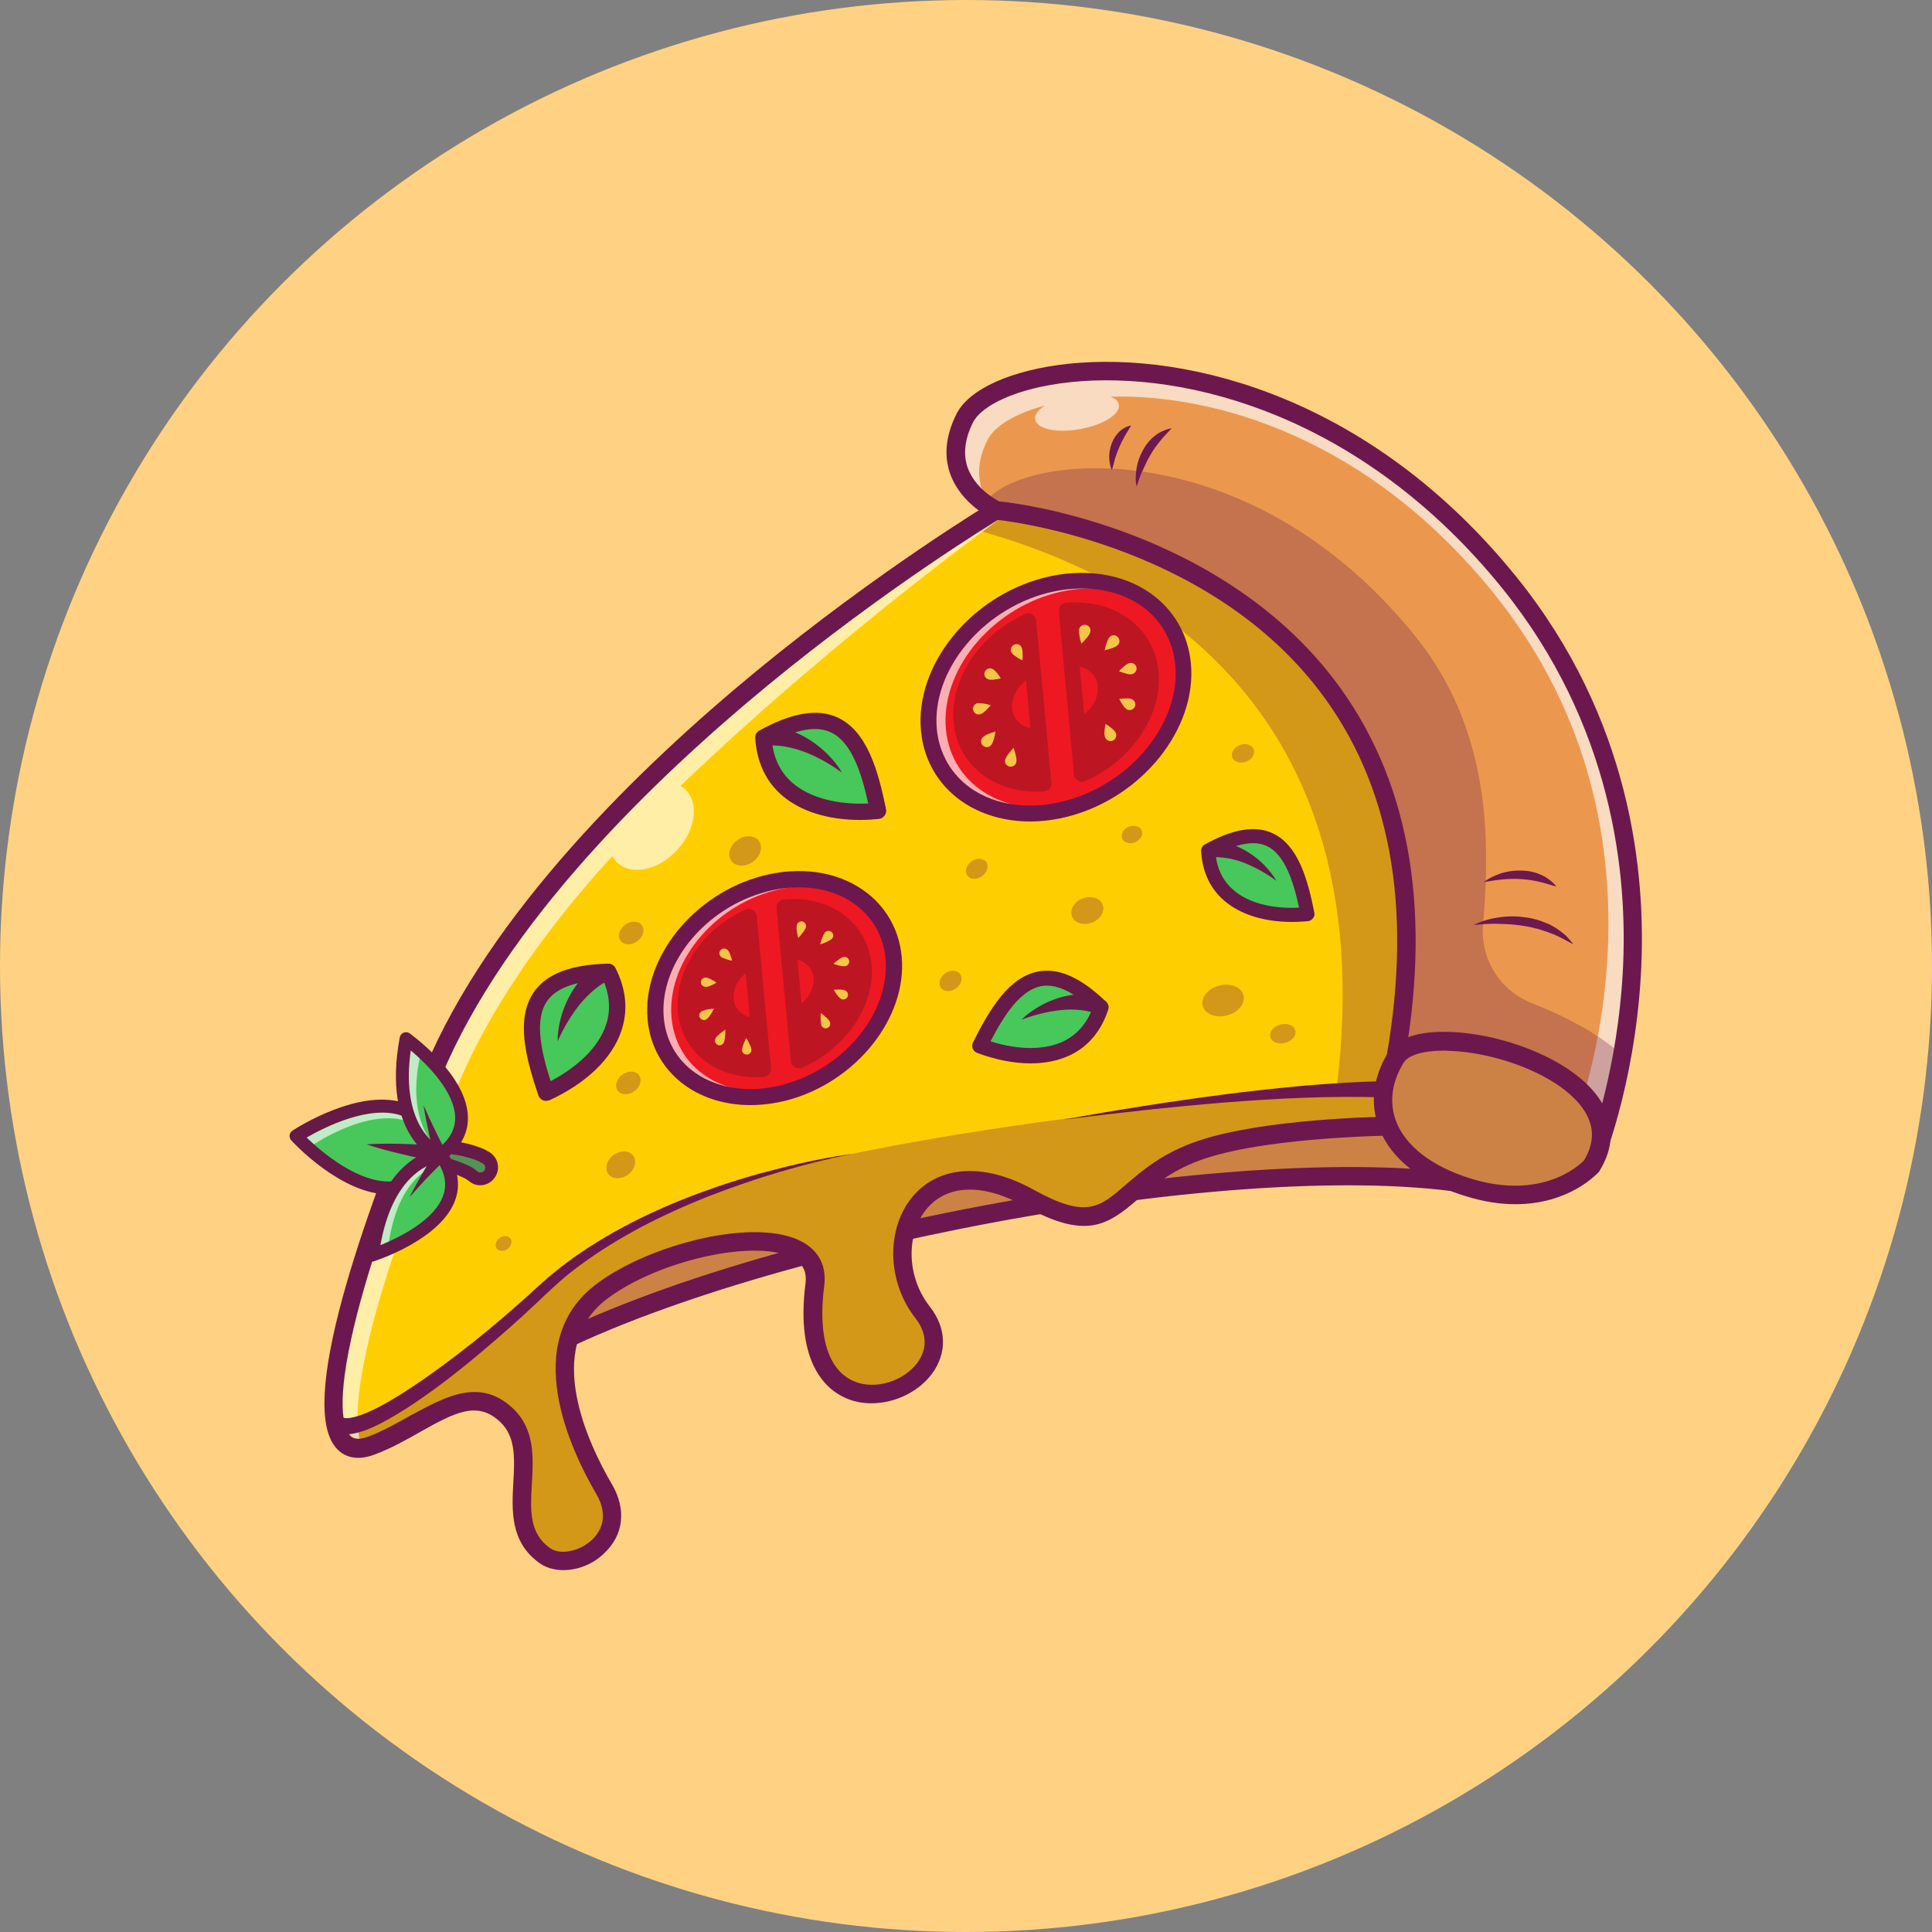 <?xml version="1.0" encoding="utf-8"?>
<!-- Generator: Adobe Illustrator 23.0.5, SVG Export Plug-In . SVG Version: 6.00 Build 0)  -->
<svg version="1.1" baseProfile="basic" id="Layer_1"
	 xmlns="http://www.w3.org/2000/svg" xmlns:xlink="http://www.w3.org/1999/xlink" x="0px" y="0px" viewBox="0 0 1000 1000"
	 xml:space="preserve">
<rect x="0" y="0" width="1000" height="1000" fill="#808080" stroke="none"/>
<g>
	<circle fill="#FFD283" cx="500" cy="500" r="500"/>
	<g>
		<g>
			<g>
				<path fill="#F7AF41" d="M172.7,728.3c0,0-14,44.6,90.5-19.3S628.6,596.2,752,611.8c123.4,15.6,36.3-277.8-55.3-324.9
					S318.6,443.2,172.7,728.3z"/>
			</g>
			<g opacity="0.3">
				<path fill="#6C184E" d="M181,718.5c0,0-22.3,54.5,82.2-9.5S628.6,596.2,752,611.8c123.4,15.6,36.3-277.8-55.3-324.9
					S326.9,433.3,181,718.5z"/>
			</g>
			<g>
				<path fill="#6C184E" d="M190.7,744.8c-5.5,0-9.8-1.3-13.1-3.9c-9.9-8-4.5-23.5-4.3-24.2c0.1-0.2,0.2-0.4,0.2-0.6
					c67.1-131.1,153.6-227,214.4-284.4c77-72.8,158.3-126.4,223-147.2c37.3-12,66.9-12.6,87.9-1.9c33.3,17.1,68,66,92.8,130.8
					c24.4,63.5,32.4,126,20.9,163.1c-8.3,26.7-26,40.6-51.4,40.6c-3.2,0-6.4-0.2-9.8-0.6c-127-16.1-385.8,35.4-485.8,96.6
					C231,734.3,206.3,744.8,190.7,744.8z M182.3,720.2c-0.9,2.8-2.3,10.3,1.4,13.2c3.1,2.5,17.7,7.7,77-28.5
					c49.5-30.3,136.6-59.1,238.9-79.1c99-19.3,193.6-26.3,253-18.8c25.9,3.3,43-7.9,50.8-33.3c10.9-35.1,3-95.2-20.7-156.8
					c-23.7-61.7-57.5-109.9-88.3-125.7c-18.4-9.5-46.2-8.6-80.6,2.5c-63.4,20.4-143.3,73.3-219.4,145.1
					C334.4,495.5,248.8,590.5,182.3,720.2z"/>
			</g>
			<g>
				<g>
					<path fill="#FFCE00" d="M703.2,343.1c-14.5-3.3,1.4-8.8-17.8-28s-40.4-3.4-40.4-3.4c3.4-7,4.2-13.6,0.5-18.7
						c-16.5-23.2-60-8.7-75.9-27.3c-15.9-18.6-53.9-1.5-53.9-1.5S289.1,399.5,224.2,555.4c-64.9,155.9-59.9,203.7-31.7,192.9
						s49-35.1,69.7-16s-5.1,55.1,19.8,72.8c14,9.9,46.4-7.9,30.8-34.4c-15.6-26.6-36.2-75.8-1.3-102.2
						c34.9-26.4,115.1-40.5,110.3-3.4c-11.7,91.9,86.1,52.9,55.7,14.1c-25.8-33-2.1-90.9,55.5-59c48.3,26.8,42.1-9.7,89.8-25.3
						c35.5-11.7,100.9-12,100.9-12c45.9-26.9,4.4-40.2,4.4-40.2s38.4-29.6,28.8-50c-9.6-20.5-5-52.7-4.1-85.3
						S717.7,346.4,703.2,343.1z"/>
				</g>
				<g opacity="0.3">
					<path fill="#6C184E" d="M703.2,343.1c-14.5-3.3,1.4-8.8-17.8-28s-40.4-3.4-40.4-3.4c3.4-7,4.2-13.6,0.5-18.7
						c-16.5-23.2-60-8.7-75.9-27.3c-15.9-18.6-53.9-1.5-53.9-1.5s-5.3,3.1-14.4,9c70.9,18.6,217.3,78.4,190.4,291.1
						c0,0-283.1,20.3-361,68.7c-56,34.8-112.2,100.2-155.9,108.6c3.1,8,9.4,9.8,17.6,6.7c28.2-10.8,49-35.1,69.7-16
						s-5.1,55.1,19.8,72.8c14,9.9,46.4-7.9,30.8-34.4c-15.6-26.6-36.2-75.8-1.3-102.2c34.9-26.4,115.1-40.5,110.3-3.4
						c-11.7,91.9,86.1,52.9,55.7,14.1c-25.8-33-2.1-90.9,55.5-59c48.3,26.8,42.1-9.7,89.8-25.3c35.5-11.7,100.9-12,100.9-12
						c45.9-26.9,4.4-40.2,4.4-40.2s38.4-29.6,28.8-50c-9.6-20.5-5-52.7-4.1-85.3S717.7,346.4,703.2,343.1z"/>
				</g>
				<g opacity="0.65">
					<g>
						<path fill="#FFFFFF" d="M715.6,350.4c1.3,0.3,2.7,0.8,4.2,1.4c-4-2.9-7.8-5.2-11.2-6.8C709,347.6,710.1,349.1,715.6,350.4z"/>
					</g>
					<g>
						<path fill="#FFFFFF" d="M740.8,550c-0.1-0.1-0.2-0.2-0.2-0.2c-0.1,0.1-0.1,0.1-0.1,0.1S740.6,550,740.8,550z"/>
					</g>
					<g>
						<path fill="#FFFFFF" d="M657.5,319c0,0,12.4-9.2,26.8-5c-8.4-7.7-17-9.1-24.1-8.2C660.8,309.9,659.7,314.3,657.5,319z"/>
					</g>
					<g>
						<path fill="#FFFFFF" d="M642.3,289.2c-14.3-13.8-41.3-9.8-59.6-15.5C595.1,287,622.6,282.3,642.3,289.2z"/>
					</g>
					<g>
						<path fill="#FFFFFF" d="M515.8,264.2c0,0-100.9,60.2-187.4,146.6c-1.7,1.3-3.3,2.7-4.8,4.3c-1,1-1.8,2.1-2.6,3.2
							c-40.2,41.3-76.5,88.2-96.8,137c-60.9,146.4-60.3,197.5-36.6,194.2c-8.2-18.8,2.4-75.1,49-186.9
							c17.5-42.1,46.8-82.7,80.3-119.5c0.7,1.3,1.5,2.4,2.6,3.4c7.4,6.9,21.3,4,31-6.5c9.7-10.5,11.5-24.6,4.1-31.5
							c-0.7-0.7-1.5-1.2-2.4-1.7C436,326.5,522.4,265,522.4,265s29.3-4.1,47.1,0.5C553.4,247.3,515.8,264.2,515.8,264.2z"/>
					</g>
				</g>
				<g>
					<path fill="#6C184E" d="M291.6,812.7c-4.6,0-9-1.2-12.4-3.7c-15.2-10.8-14.3-27.3-13.5-41.8c0.7-12.2,1.3-23.7-6.9-31.3
						c-11.5-10.7-22.6-5.3-41.2,5.2c-7.4,4.2-15,8.5-23.5,11.7c-10.2,3.9-16.3,0.7-19.6-2.8c-21.2-21.8,12.9-118.9,45.2-196.5
						c33.9-81.4,112-156.9,171.5-205.9c64.3-52.9,121.5-87.2,122.1-87.6c0.2-0.1,0.3-0.2,0.5-0.3c1.7-0.8,41.5-18.3,59.5,2.8
						c6.2,7.3,18.7,8.6,31.9,10c16,1.7,34.2,3.6,44.2,17.6c2.6,3.6,3.7,7.7,3.3,12.4c10.1-3.2,23.8-3.1,36.1,9.1
						c11.5,11.5,11.9,19.2,12.1,23.8c0,0.6,0.1,1.4,0.1,1.8c0.3,0.2,1.2,0.6,3.2,1.1l0,0c16.7,3.8,54.1,33.9,53.2,69
						c-0.2,7.2-0.6,14.4-0.9,21.4c-1.2,24.1-2.4,46.9,4.6,61.7c8.7,18.5-12.8,40.8-24.1,50.9c5.5,3.1,12,8.3,12.9,16.2
						c1.1,9.8-6.7,19.4-23.9,29.5c-0.7,0.4-1.6,0.7-2.4,0.7c-0.7,0-65,0.5-99.4,11.8c-17.1,5.6-26.7,13.9-35.2,21.2
						c-15.8,13.6-27,21.1-58.4,3.7c-21.5-11.9-39.9-11.5-50.7,1c-11.2,13.2-10.7,35.5,1.3,50.8c8.8,11.2,9.2,24.3,1,35.1
						c-9.9,13-29,18.6-43.6,12.7c-10.4-4.2-27-17.6-21.7-59.5c0.8-6.1-1.2-10.2-6.1-13.1c-18.2-10.6-69.7,0.6-96.6,20.9
						c-33.6,25.4-9.4,75.6,2.5,95.9c7.7,13.1,6.1,26.5-4.2,36C306.7,809.8,298.8,812.7,291.6,812.7z M245.6,720.5
						c6.7,0,13.3,2.3,19.8,8.4c11.5,10.7,10.7,25.7,9.9,38.9c-0.8,13.8-1.5,25.8,9.4,33.5c5.2,3.7,15.1,1.8,21.5-4.1
						c4-3.7,9.6-11.7,2.4-24c-13.2-22.6-39.8-78.4,0-108.5c27.6-20.9,83.6-35.2,107.2-21.6c8.4,4.8,12.1,12.7,10.8,22.6
						c-3.4,26.3,2.2,43.9,15.8,49.4c10.6,4.3,25.1,0,32.3-9.6c3.2-4.2,7.3-12.8-1-23.4c-14.7-18.8-15.2-46.5-1.1-63
						c13.8-16.1,37.2-17.3,62.6-3.2c27.1,15,33.9,9.1,47.4-2.6c8.7-7.5,19.5-16.9,38.5-23.1c33.5-11,91.3-12.2,101-12.3
						c16.5-9.9,18.4-16.4,18.1-19.5c-0.6-5.9-10.5-10.3-13.8-11.4c-1.7-0.5-3-2-3.2-3.8c-0.3-1.8,0.4-3.5,1.8-4.6
						c9.2-7.1,33.9-30.4,27.4-44.2c-8-17.1-6.8-41-5.5-66.3c0.4-6.9,0.7-14,0.9-21.1c0.8-29.2-32.2-56.3-45.8-59.4
						c-8.7-2-10.5-5.7-10.8-11.8c-0.2-3.6-0.4-8.6-9.3-17.5c-16-15.9-33.4-3.5-34.1-3c-1.8,1.3-4.2,1.2-5.9-0.2
						c-1.7-1.4-2.2-3.8-1.2-5.8c4.4-9,1.8-12.6,0.9-13.8c-7.5-10.5-22-12-37.4-13.6c-14.5-1.5-29.5-3.1-38.2-13.3
						c-11-12.9-38.1-4.8-48-0.4c-4.1,2.5-59.1,35.9-120.8,86.7c-58.6,48.3-135.5,122.5-168.7,202.1c-23.8,57-39.5,102.8-46.7,135.9
						c-8.2,37.4-3.1,47.6-0.5,50.2c0.7,0.7,2.9,2.9,9.3,0.5c7.8-3,15.1-7.1,22.2-11.1C223.7,726.7,234.6,720.5,245.6,720.5z"/>
				</g>
			</g>
			<g>
				<path fill="#6C184E" d="M550,579.6c27.4-5,55-9.4,82.7-13c13.8-1.8,27.7-3.3,41.7-4.6c13.9-1.2,27.9-2.1,42-2.4
					c2.3,0,4.2,1.8,4.3,4.1c0,2.3-1.8,4.2-4.1,4.3c-0.1,0-0.1,0-0.2,0h0c-13.8-0.4-27.7-0.3-41.5,0.2s-27.8,1.4-41.6,2.5
					C605.4,573,577.7,576.1,550,579.6z"/>
			</g>
		</g>
		<g opacity="0.3">
			<g>
				<path fill="#6C184E" d="M638.6,286.8c0,0,0.1-0.1,0.4-0.3c-0.1,0-0.1-0.1-0.2-0.1C638.7,286.5,638.7,286.6,638.6,286.8z"/>
			</g>
			<g>
				<path fill="#6C184E" d="M746.2,382.3c-0.8,32.6-5.5,64.8,4.1,85.3c0.5,1.1,0.9,2.2,1.1,3.4c-1.8-18.5,0.6-41,1.2-63.7
					c0.2-9-2.3-17.7-6.5-25.6C746.2,381.9,746.2,382.1,746.2,382.3z"/>
			</g>
			<g>
				<path fill="#6C184E" d="M751.9,474.5c0.3,19.6-30.3,43.2-30.3,43.2s16,5.1,17.1,15.5c10.6-10.4,24.4-27.4,18.1-40.6
					C754.3,487.3,752.8,481.2,751.9,474.5z"/>
			</g>
		</g>
		<g>
			<g>
				
					<ellipse transform="matrix(0.84 -0.543 0.543 0.84 -108.326 354.621)" fill="#EE1822" cx="546.6" cy="360.8" rx="69.9" ry="55.8"/>
			</g>
			<g opacity="0.65">
				<path fill="#FFFFFF" d="M556.8,415.9c-34.3,8.9-64.3-8.3-67.2-38.4c-2.8-30.1,22.7-61.7,56.9-70.6c25.2-6.5,48.1,1.1,59.6,17.5
					c-11.5-19.3-36.9-28.6-65-21.3c-36.3,9.4-63.4,42.9-60.4,74.9c3,31.9,34.9,50.2,71.2,40.8c9.6-2.5,18.5-6.7,26.4-12
					C571.8,410.7,564.5,413.8,556.8,415.9z"/>
			</g>
			<g>
				<path fill="#BD1622" d="M552,316.1l7.9,84.5c22.2-9.7,37.6-31.6,35.6-52.5C593.6,327.2,575,314.2,552,316.1z"/>
			</g>
			<g>
				<path fill="#BD1622" d="M532.2,321.5c-21.6,9.9-36.5,31.4-34.6,52c1.9,20.6,20.1,33.6,42.5,32.1L532.2,321.5z"/>
			</g>
			<g>
				<path fill="#BD1622" d="M532.2,321.5c-21.6,9.9-36.5,31.4-34.6,52c1.9,20.6,20.1,33.6,42.5,32.1L532.2,321.5z"/>
			</g>
			<g>
				<path fill="#EE1822" d="M535.2,349.7c-7.1,3.2-12,10.3-11.3,17c0.6,6.8,6.6,11,13.9,10.5L535.2,349.7z"/>
			</g>
			<g>
				<path fill="#EE1822" d="M554.3,344.7c7.3-0.5,13.3,3.8,13.9,10.5c0.6,6.8-4.2,13.8-11.3,17L554.3,344.7z"/>
			</g>
			<g>
				<path fill="#6C184E" d="M533.2,425.2c-13.2,0-25.6-3.6-35.5-10.5c-12.1-8.5-19.6-21.4-21-36.4c-3.2-33.8,25.3-69.3,63.4-79.2
					c20.4-5.3,40.6-2.4,55.3,7.9c12.1,8.5,19.6,21.4,21,36.4c3.2,33.8-25.3,69.3-63.4,79.2C546.3,424.3,539.6,425.2,533.2,425.2z
					 M560,304.6c-5.8,0-11.8,0.8-17.8,2.3c-34.4,8.9-60.1,40.6-57.3,70.5c1.2,12.5,7.4,23.4,17.5,30.5c12.8,9,30.5,11.4,48.6,6.7
					c34.4-8.9,60.2-40.6,57.3-70.5c-1.2-12.5-7.4-23.4-17.5-30.5C582.3,307.7,571.6,304.6,560,304.6z"/>
			</g>
			<g>
				<g>
					<path fill="#F6C547" d="M524.6,387.1c0.5,1.2,0.8,2.4,1.1,3.6c0.3,1.2,0.5,2.3,0.4,3.4c-0.1,1.6-1.5,2.8-3.2,2.7
						s-2.8-1.5-2.7-3.1c0-0.3,0.1-0.5,0.2-0.8c0.4-1,1-2,1.8-3C522.9,389,523.7,388.1,524.6,387.1z"/>
				</g>
				<g>
					<path fill="#F6C547" d="M515.3,378.6c-0.2,1.3-0.5,2.5-0.8,3.6c-0.3,1.2-0.7,2.3-1.3,3.2c-0.9,1.4-2.7,1.7-4.1,0.8
						s-1.7-2.7-0.8-4.1c0.1-0.2,0.3-0.4,0.5-0.6c0.8-0.7,1.9-1.3,3-1.7C512.9,379.4,514,379,515.3,378.6z"/>
				</g>
				<g>
					<path fill="#F6C547" d="M512.8,365c-0.8,1-1.5,1.8-2.4,2.6c-0.8,0.8-1.6,1.5-2.6,1.9c-1.5,0.7-3.2,0.1-3.9-1.4
						c-0.7-1.5-0.1-3.2,1.4-3.9c0.3-0.1,0.6-0.2,0.8-0.2c1-0.1,2.1,0,3.2,0.2C510.5,364.4,511.6,364.6,512.8,365z"/>
				</g>
				<g>
					<path fill="#F6C547" d="M518,351.1c-1.1,0.3-2.2,0.5-3.2,0.6c-1.1,0.2-2.1,0.2-3,0c-1.6-0.4-2.6-1.9-2.2-3.5
						c0.4-1.6,1.9-2.6,3.5-2.2c0.3,0.1,0.6,0.2,0.9,0.4c0.8,0.5,1.5,1.2,2.2,2.1C516.8,349.2,517.4,350.1,518,351.1z"/>
				</g>
				<g>
					<path fill="#F6C547" d="M529.2,341.8c-1.1-0.5-2.1-1.1-3-1.7c-0.9-0.6-1.8-1.2-2.4-2c-1-1.3-0.7-3.1,0.6-4.1s3.2-0.7,4.1,0.6
						c0.2,0.2,0.3,0.5,0.4,0.8c0.3,0.9,0.4,2,0.4,3.1C529.4,339.4,529.3,340.5,529.2,341.8z"/>
				</g>
			</g>
			<g>
				<g>
					<path fill="#F6C547" d="M572.2,374.7c1.1,0.6,2,1.3,2.9,2c0.9,0.7,1.7,1.4,2.2,2.3c0.9,1.4,0.5,3.2-0.9,4.1s-3.2,0.5-4.1-0.9
						c-0.2-0.2-0.3-0.5-0.4-0.8c-0.3-1-0.3-2.1-0.2-3.2C571.8,377,572,375.9,572.2,374.7z"/>
				</g>
				<g>
					<path fill="#F6C547" d="M579.3,361.8c1.2-0.2,2.2-0.3,3.3-0.3c1.1,0,2.1,0,3,0.3c1.5,0.5,2.4,2.2,1.9,3.7s-2.2,2.4-3.7,1.9
						c-0.3-0.1-0.6-0.2-0.8-0.4c-0.8-0.6-1.4-1.4-2-2.3C580.4,363.8,579.8,362.8,579.3,361.8z"/>
				</g>
				<g>
					<path fill="#F6C547" d="M579.2,347.4c0.8-0.9,1.6-1.7,2.5-2.4c0.8-0.7,1.7-1.4,2.6-1.7c1.5-0.6,3.2,0.2,3.8,1.7
						c0.6,1.5-0.2,3.2-1.7,3.8c-0.3,0.1-0.6,0.2-0.9,0.2c-1,0.1-2-0.1-3.1-0.5C581.4,348.2,580.3,347.9,579.2,347.4z"/>
				</g>
				<g>
					<path fill="#F6C547" d="M571.8,336.6c0.2-1.3,0.6-2.4,0.9-3.5c0.4-1.1,0.8-2.2,1.4-3.1c1-1.3,2.8-1.6,4.1-0.6
						c1.3,1,1.6,2.8,0.7,4.1c-0.2,0.2-0.4,0.4-0.6,0.6c-0.8,0.7-1.9,1.1-3,1.5C574.2,335.9,573,336.3,571.8,336.6z"/>
				</g>
				<g>
					<path fill="#F6C547" d="M559.7,333.1c-0.4-1.2-0.7-2.4-0.9-3.6c-0.2-1.2-0.4-2.4-0.3-3.5c0.2-1.6,1.7-2.8,3.3-2.6
						s2.8,1.6,2.6,3.3c0,0.3-0.1,0.5-0.2,0.8c-0.4,1-1.1,2-1.9,2.9C561.5,331.3,560.7,332.3,559.7,333.1z"/>
				</g>
			</g>
			<g>
				<path fill="#BD1622" d="M560,404.7c-0.7,0-1.4-0.2-2.1-0.6c-1.1-0.7-1.9-1.8-2-3.1l-7.9-84.5c-0.1-1.1,0.2-2.2,0.9-3
					s1.7-1.4,2.8-1.5c25.6-2.2,45.8,12.8,48,35.7c2.1,22.2-13.9,46.1-38,56.6C561.1,404.6,560.5,404.7,560,404.7z M556.5,320l7,74.3
					c18.1-10,29.7-28.6,28-45.8C589.9,331.5,575.5,320,556.5,320C556.5,320,556.5,320,556.5,320z"/>
			</g>
			<g>
				<path fill="#BD1622" d="M536.6,409.8c-23.2,0-41.1-14.6-43-35.9c-2.1-22.1,13.1-45.2,37-56.1c1.2-0.5,2.6-0.5,3.7,0.2
					c1.1,0.7,1.9,1.8,2,3.1l7.9,84.1c0.1,1.1-0.2,2.2-1,3c-0.7,0.8-1.7,1.4-2.8,1.4C539.1,409.8,537.8,409.8,536.6,409.8z
					 M528.7,327.9c-17.5,10.2-28.6,28.4-27,45.3c1.6,16.9,15.3,28.1,34,28.5L528.7,327.9z"/>
			</g>
		</g>
		<g>
			<g>
				
					<ellipse transform="matrix(0.84 -0.543 0.543 0.84 -213.459 299.662)" fill="#EE1822" cx="400.9" cy="511.4" rx="65.4" ry="52.2"/>
			</g>
			<g opacity="0.65">
				<path fill="#FFFFFF" d="M410.4,562.9c-32.1,8.3-60.2-7.8-62.8-36c-2.6-28.2,21.2-57.7,53.3-66c23.6-6.1,45,1,55.8,16.4
					c-10.7-18.1-34.5-26.7-60.8-19.9c-34,8.8-59.3,40.2-56.5,70c2.8,29.9,32.6,46.9,66.6,38.1c9-2.3,17.3-6.2,24.7-11.3
					C424.5,558.1,417.7,561,410.4,562.9z"/>
			</g>
			<g>
				<path fill="#BD1622" d="M406,469.6l7.4,79c20.8-9.1,35.1-29.5,33.3-49.1C444.9,480,427.5,467.8,406,469.6z"/>
			</g>
			<g>
				<path fill="#BD1622" d="M387.4,474.6c-20.2,9.3-34.2,29.4-32.4,48.7c1.8,19.3,18.8,31.4,39.8,30L387.4,474.6z"/>
			</g>
			<g>
				<path fill="#BD1622" d="M387.4,474.6c-20.2,9.3-34.2,29.4-32.4,48.7c1.8,19.3,18.8,31.4,39.8,30L387.4,474.6z"/>
			</g>
			<g>
				<path fill="#EE1822" d="M390.3,501c-6.6,3-11.2,9.6-10.6,16c0.6,6.3,6.1,10.3,13,9.8L390.3,501z"/>
			</g>
			<g>
				<path fill="#EE1822" d="M408.1,496.4c6.9-0.5,12.4,3.5,13,9.8c0.6,6.3-4,12.9-10.6,15.9L408.1,496.4z"/>
			</g>
			<g>
				<path fill="#6C184E" d="M388.4,572c-12.5,0-24.1-3.4-33.4-9.9c-11.4-8-18.5-20.2-19.8-34.3c-3-31.8,23.8-65.2,59.6-74.5
					c19.2-5,38.2-2.3,52.1,7.5c11.4,8,18.5,20.2,19.8,34.3l0,0c3,31.8-23.8,65.2-59.6,74.5C400.7,571.2,394.4,572,388.4,572z
					 M413.5,459.3c-5.4,0-11,0.7-16.6,2.2c-32,8.3-56,37.7-53.3,65.6c1.1,11.6,6.9,21.7,16.3,28.2c11.9,8.3,28.3,10.6,45.1,6.2
					c32-8.3,56-37.7,53.3-65.6l0,0c-1.1-11.6-6.9-21.6-16.3-28.2C434.1,462.1,424.2,459.3,413.5,459.3z"/>
			</g>
			<g>
				<g>
					<path fill="#F6C547" d="M386.2,537.3c0.6,0.9,1.2,1.9,1.6,2.8c0.5,1,0.9,1.9,1.1,2.9c0.2,1.3-0.6,2.6-2,2.8s-2.6-0.6-2.8-2
						c0-0.2,0-0.4,0-0.6c0.1-1,0.4-2,0.8-3C385.3,539.3,385.7,538.3,386.2,537.3z"/>
				</g>
				<g>
					<path fill="#F6C547" d="M375.4,532.9c0.1,1.2,0,2.3-0.1,3.4c-0.1,1.1-0.2,2.2-0.6,3.2c-0.5,1.2-1.9,1.9-3.1,1.4
						s-1.9-1.8-1.4-3.1c0.1-0.2,0.2-0.3,0.2-0.5c0.6-0.9,1.4-1.6,2.2-2.3C373.5,534.3,374.4,533.6,375.4,532.9z"/>
				</g>
				<g>
					<path fill="#F6C547" d="M369.6,522.1c-0.5,1-1.1,2-1.7,2.9s-1.2,1.8-2,2.4c-1,0.9-2.5,0.7-3.4-0.3c-0.9-1-0.7-2.5,0.3-3.4
						c0.1-0.1,0.3-0.2,0.5-0.3c0.9-0.4,1.9-0.7,3-0.9C367.3,522.3,368.4,522.1,369.6,522.1z"/>
				</g>
				<g>
					<path fill="#F6C547" d="M370.9,508.6c-0.9,0.6-1.8,1-2.7,1.4c-0.9,0.4-1.8,0.8-2.7,0.8c-1.3,0.1-2.5-0.8-2.7-2.1
						s0.8-2.5,2.1-2.7c0.2,0,0.4,0,0.6,0c0.9,0.1,1.8,0.5,2.6,1C369.2,507.5,370,508,370.9,508.6z"/>
				</g>
				<g>
					<path fill="#F6C547" d="M378.9,497.2c-1-0.1-2-0.4-2.9-0.7c-0.9-0.3-1.8-0.6-2.6-1.1c-1.1-0.8-1.4-2.3-0.6-3.4s2.3-1.4,3.4-0.6
						c0.2,0.1,0.4,0.3,0.5,0.4c0.6,0.7,1,1.5,1.3,2.4C378.3,495.2,378.7,496.2,378.9,497.2z"/>
				</g>
			</g>
			<g>
				<g>
					<path fill="#F6C547" d="M424.9,524.4c0.9,0.6,1.7,1.3,2.5,2c0.8,0.7,1.5,1.4,2,2.2c0.7,1.1,0.3,2.6-0.8,3.3
						c-1.1,0.7-2.6,0.3-3.3-0.8c-0.1-0.2-0.2-0.4-0.2-0.6c-0.3-0.9-0.3-1.9-0.3-2.9C424.7,526.6,424.7,525.5,424.9,524.4z"/>
				</g>
				<g>
					<path fill="#F6C547" d="M431.6,512.3c1-0.1,2-0.1,3-0.1c1,0,1.9,0.1,2.7,0.4c1.3,0.5,1.9,1.8,1.5,3.1c-0.5,1.3-1.8,1.9-3.1,1.5
						c-0.2-0.1-0.4-0.2-0.6-0.3c-0.7-0.5-1.3-1.2-1.9-2C432.6,514.1,432.1,513.3,431.6,512.3z"/>
				</g>
				<g>
					<path fill="#F6C547" d="M431.4,498.9c0.8-0.8,1.5-1.4,2.4-2c0.8-0.6,1.6-1.2,2.5-1.5c1.3-0.5,2.6,0.2,3.1,1.5
						c0.5,1.3-0.2,2.6-1.5,3.1c-0.2,0.1-0.4,0.1-0.6,0.1c-0.9,0.1-1.9-0.1-2.9-0.3C433.4,499.5,432.4,499.3,431.4,498.9z"/>
				</g>
				<g>
					<path fill="#F6C547" d="M424.5,488.8c0.3-1.1,0.6-2.2,1-3.2c0.4-1,0.8-2,1.4-2.8c0.8-1.1,2.3-1.3,3.4-0.5
						c1.1,0.8,1.3,2.3,0.5,3.4c-0.1,0.2-0.3,0.3-0.4,0.4c-0.8,0.6-1.7,1.1-2.7,1.5C426.6,488.1,425.6,488.5,424.5,488.8z"/>
				</g>
				<g>
					<path fill="#F6C547" d="M413.2,485.5c-0.3-1.1-0.5-2.2-0.7-3.3c-0.2-1.1-0.3-2.2-0.1-3.2c0.2-1.3,1.4-2.2,2.7-2.1
						s2.2,1.4,2.1,2.7c0,0.2-0.1,0.4-0.1,0.5c-0.4,1-1,1.9-1.7,2.7C414.7,483.8,414,484.7,413.2,485.5z"/>
				</g>
			</g>
			<g>
				<path fill="#BD1622" d="M413.4,552.9c-0.7,0-1.5-0.2-2.1-0.6c-1.2-0.7-1.9-1.9-2-3.2l-7.4-79c-0.1-1.1,0.2-2.2,1-3.1
					s1.8-1.4,2.9-1.5c24.2-2.1,43.2,12.1,45.3,33.7c2,21-13.1,43.4-35.8,53.4C414.6,552.8,414,552.9,413.4,552.9z M410.6,473.7
					l6.4,68.5c16.5-9.4,27-26.4,25.5-42.2C441.1,484.4,427.9,473.8,410.6,473.7z"/>
			</g>
			<g>
				<path fill="#BD1622" d="M391.5,557.6c-21.9,0-38.8-13.8-40.6-33.9c-2-20.9,12.4-42.6,34.8-52.9c1.2-0.6,2.7-0.5,3.9,0.2
					s2,1.9,2.1,3.2l7.4,78.7c0.1,1.1-0.2,2.2-1,3.1s-1.8,1.4-2.9,1.5C393.9,557.6,392.7,557.6,391.5,557.6z M383.8,481.3
					c-15.9,9.5-26,26.2-24.6,41.7c1.5,15.4,13.9,25.8,31,26.3L383.8,481.3z"/>
			</g>
		</g>
		<g>
			<g>
				<g>
					<path fill="#48C75A" d="M314.8,502.9c-44.4,1.8-45.3,24.3-31.2,59.1C310.3,550.8,328,531.3,314.8,502.9z"/>
				</g>
				<g>
					<path fill="#661A47" d="M282.6,569.8c-0.6,0-1.1-0.1-1.6-0.3c-1.1-0.5-1.9-1.4-2.3-2.5c-6.8-19.8-11.8-40-2.3-53.6
						c6.6-9.4,19.1-14.2,38.4-14.6c1.6-0.1,3.1,0.9,3.8,2.3c5.6,11.1,6.6,22.2,2.9,32.8c-4.9,14.2-18.1,26.8-37.1,35.6
						C283.8,569.6,283.2,569.8,282.6,569.8z M312.2,507.2c-14.8,0.7-24.3,4.3-29,10.9c-6.7,9.6-3.2,25.9,1.8,41.5
						c14.5-7.6,24.7-17.8,28.5-28.6C316.2,523.4,315.7,515.4,312.2,507.2z"/>
				</g>
				<g>
					<path fill="#651B47" d="M316.1,506.9c-2.9,1.3-5.7,3-8.3,5.2c-2.6,2.2-5.2,4.7-7.5,7.5c-4.6,5.7-8.5,12.2-11.7,19.4
						c0-4,0.6-7.9,1.6-11.8c1-3.9,2.5-7.7,4.4-11.3c1.9-3.6,4.3-7.2,7.4-10.2c3.1-3,7-5.6,11.4-6.7c2.2-0.6,4.5,0.8,5.1,3
						c0.5,2-0.5,4-2.3,4.9L316.1,506.9z"/>
				</g>
			</g>
			<g>
				<g>
					<path fill="#48C75A" d="M395.2,381.8c39.3-20.7,51.4-1.7,56.6,35.4C423.1,421,398,412.9,395.2,381.8z"/>
				</g>
				<g>
					<path fill="#661A47" d="M445.3,424.4c-16.7,0-30.8-4.4-40.4-12.6c-8.5-7.3-13.2-17.3-14-29.8c-0.1-1.6,0.7-3.1,2.2-3.9
						c16.9-9.3,30.1-11.5,40.5-6.7c15,7,20.9,26.9,25,47.5c0.2,1.2,0,2.4-0.8,3.3c-0.7,1-1.8,1.6-3,1.7
						C451.6,424.2,448.4,424.4,445.3,424.4z M399.6,384.2c1,8.9,4.7,16,10.8,21.2c8.7,7.4,22.7,11.2,39,10.5
						c-3.5-16-8.7-31.9-19.3-36.8C422.8,375.6,412.8,377.3,399.6,384.2z"/>
				</g>
				<g>
					<path fill="#651B47" d="M394.3,377.7c4.4-1.2,9.1-1,13.2,0.1c4.2,1,8,2.9,11.5,5.1c3.5,2.2,6.6,4.8,9.5,7.6
						c2.8,2.9,5.4,6,7.3,9.4c-6.4-4.6-13-8.4-19.9-10.9c-3.4-1.3-6.9-2.1-10.2-2.7c-3.4-0.5-6.6-0.6-9.8-0.3l-0.1,0
						c-2.3,0.2-4.4-1.5-4.6-3.8C391.1,380,392.4,378.2,394.3,377.7z"/>
				</g>
			</g>
			<g>
				<g>
					<path fill="#48C75A" d="M569.9,521.4c-30.4-28.2-45.9-14-59.7,18.2C535.2,550,559.8,548.8,569.9,521.4z"/>
				</g>
				<g>
					<path fill="#661A47" d="M533.4,550.4c-8.5,0-17.9-1.8-27.6-5.4c-1-0.4-1.9-1.2-2.3-2.2c-0.4-1-0.4-2.2,0.1-3.2
						c8.7-17.5,18.8-34.1,34-36.8c10.6-1.9,22,3.3,35,15.8c1.1,1,1.5,2.6,1,4.1c-3.7,11-10.3,19-19.8,23.5
						C547.9,549,541,550.4,533.4,550.4z M512.7,539c14.5,4.6,28.1,4.6,37.7,0c6.8-3.3,11.8-8.8,14.9-16.6
						c-10.2-9.4-18.8-13.3-26.3-12C528.2,512.4,519.7,525.4,512.7,539z"/>
				</g>
				<g>
					<path fill="#651B47" d="M568.1,524.9c-2.8-1-5.7-1.8-8.9-2.1c-3.2-0.3-6.5-0.4-9.9,0c-6.8,0.7-13.7,2.4-20.6,5
						c2.6-2.6,5.7-4.8,8.9-6.7c3.2-1.9,6.7-3.4,10.4-4.6c3.7-1.1,7.6-1.9,11.6-1.8c4,0.1,8.3,0.9,12,3.1c1.9,1.1,2.5,3.5,1.4,5.4
						c-1,1.7-3,2.3-4.8,1.7L568.1,524.9z"/>
				</g>
			</g>
			<g>
				<g>
					<path fill="#48C75A" d="M222.7,592.7c2.4,0.1,4.7,0.3,7,0.6c2.3,0.3,4.6,0.6,7,1c2.3,0.4,4.7,0.9,7.1,1.6
						c2.4,0.7,4.9,1.5,7.6,3.2l0.3,0.2c2.8,1.7,3.6,5.3,1.9,8s-5.3,3.6-8,1.9c-0.3-0.2-0.6-0.4-0.9-0.7c-1-0.9-2.7-1.9-4.5-2.7
						c-1.8-0.8-3.8-1.6-5.8-2.2c-2-0.7-4.1-1.3-6.2-1.8c-2.1-0.5-4.3-1.1-6.3-1.5l-0.1,0c-2.1-0.4-3.4-2.5-3-4.5
						C219.1,593.9,220.8,592.6,222.7,592.7z"/>
				</g>
				<g opacity="0.3">
					<path fill="#6C184E" d="M222.7,592.7c2.4,0.1,4.7,0.3,7,0.6c2.3,0.3,4.6,0.6,7,1c2.3,0.4,4.7,0.9,7.1,1.6
						c2.4,0.7,4.9,1.5,7.6,3.2l0.3,0.2c2.8,1.7,3.6,5.3,1.9,8s-5.3,3.6-8,1.9c-0.3-0.2-0.6-0.4-0.9-0.7c-1-0.9-2.7-1.9-4.5-2.7
						c-1.8-0.8-3.8-1.6-5.8-2.2c-2-0.7-4.1-1.3-6.2-1.8c-2.1-0.5-4.3-1.1-6.3-1.5l-0.1,0c-2.1-0.4-3.4-2.5-3-4.5
						C219.1,593.9,220.8,592.6,222.7,592.7z"/>
				</g>
				<g>
					<path fill="#661A47" d="M248.6,613.5c-1.6,0-3.3-0.4-4.8-1.4c-0.5-0.3-0.9-0.7-1.4-1c-0.2-0.2-1.2-1-3.7-2.1
						c-1.6-0.7-3.4-1.4-5.5-2.1c-1.9-0.6-3.9-1.2-6-1.8c-2.1-0.6-4.2-1.1-6.2-1.5c-2-0.4-3.6-1.5-4.6-3.1s-1.4-3.5-1-5.4
						c0.7-3.5,3.9-5.9,7.4-5.7l0,0c2.3,0.1,4.6,0.3,7.2,0.6c2.4,0.3,4.9,0.6,7.2,1c2.8,0.5,5.2,1,7.5,1.7c2.9,0.9,5.4,1.7,8.4,3.5
						l0.3,0.2c4.3,2.7,5.7,8.3,3,12.6C254.7,611.9,251.7,613.5,248.6,613.5z M222.5,596c-0.2,0-0.4,0.1-0.5,0.4c0,0.2,0,0.3,0.1,0.4
						s0.1,0.2,0.3,0.2c2.1,0.4,4.4,1,6.6,1.6c2.2,0.6,4.4,1.2,6.4,1.9c2.4,0.8,4.4,1.6,6.2,2.4c2.4,1.1,4.2,2.2,5.4,3.3
						c0.1,0.1,0.3,0.2,0.4,0.3c1.2,0.7,2.7,0.3,3.4-0.8s0.4-2.7-0.8-3.4l-0.3-0.2c-2.3-1.4-4.4-2.1-6.8-2.8c-2-0.6-4.1-1.1-6.7-1.5
						c-2.2-0.4-4.4-0.7-6.8-1C226.9,596.4,224.7,596.2,222.5,596C222.5,596,222.5,596,222.5,596z"/>
				</g>
				<g>
					<g>
						<path fill="#48C75A" d="M228,597.2c-13.5-49.5-70.4-9.1-70.4-9.1S202.3,641.7,228,597.2z"/>
					</g>
					<g opacity="0.65">
						<path fill="#FFFFFF" d="M227.7,597.8c0.1-0.2,0.2-0.3,0.3-0.5c-13.5-49.5-70.4-9.1-70.4-9.1s1.5,1.8,4.2,4.5
							C172.4,585.8,213.6,562.6,227.7,597.8z"/>
					</g>
					<g>
						<path fill="#661A47" d="M201.2,618.2c-24.6,0-49.3-26.7-50.4-27.9c-0.7-0.7-1-1.7-0.9-2.7s0.7-1.8,1.5-2.4
							c1.4-0.9,35.2-23,59.4-13.8c10,3.8,16.8,12.1,20.3,24.9c0.2,0.9,0.1,1.8-0.3,2.6c-6.7,11.5-15.5,18-26.2,19.1
							C203.6,618.2,202.4,618.2,201.2,618.2z M158.7,588.8c7.4,7.1,27.4,24.5,45.3,22.6c8.1-0.9,14.9-5.8,20.4-14.6
							c-3-9.8-8.3-16.2-15.8-19.1C191.7,571.3,167.7,583.6,158.7,588.8z"/>
					</g>
					<g>
						<g>
							<line fill="none" x1="228" y1="597.2" x2="189.8" y2="592.3"/>
						</g>
						<g>
							<path fill="#651B47" d="M227.6,600.6c-3.2-0.1-6.4-0.6-9.6-1.1s-6.3-1.2-9.5-2c-6.3-1.5-12.6-3.1-18.8-5.2
								c6.5-0.4,13-0.4,19.4-0.2c3.2,0.1,6.4,0.2,9.6,0.5c3.2,0.3,6.4,0.7,9.5,1.3c1.8,0.4,3,2.2,2.6,4
								C230.7,599.5,229.2,600.6,227.6,600.6z"/>
						</g>
					</g>
				</g>
				<g>
					<path fill="#661A47" d="M200.1,618.2c4.3-3.8,8.6-7.6,13-11.3c4.4-3.7,8.8-7.4,13.4-11c1.5-1.1,3.6-0.9,4.7,0.6
						c1.1,1.5,0.9,3.6-0.6,4.7c-0.2,0.1-0.4,0.2-0.5,0.3l0,0c-5.1,2.5-10.1,5.3-15.1,8.1C210,612.4,205,615.3,200.1,618.2z"/>
				</g>
				<g>
					<g>
						<path fill="#48C75A" d="M228.2,597.9c0,0-28.9,1.8-35.5,51.7C192.7,649.6,251.7,630.9,228.2,597.9z"/>
					</g>
					<g opacity="0.65">
						<path fill="#FFFFFF" d="M201,645c5.4-41,28.8-43.1,29.6-43.2c-0.7-1.3-1.5-2.6-2.4-3.9c0,0-28.9,1.8-35.5,51.7
							c0,0,12.7-4,24-11.7C208.6,642.6,201,645,201,645z"/>
					</g>
					<g>
						<path fill="#661A47" d="M192.7,653c-0.8,0-1.5-0.3-2.1-0.8c-0.9-0.7-1.3-1.9-1.2-3c6.9-52.1,37.3-54.6,38.6-54.7
							c1.1-0.1,2.3,0.5,2.9,1.4c5.9,8.3,7.6,16.7,4.9,24.7c-6.9,20.7-40.7,31.7-42.1,32.2C193.4,652.9,193,653,192.7,653z
							 M226.6,601.5c-5.8,1.3-23.5,8.1-29.7,43c9.3-3.8,28.2-12.8,32.6-26C231.3,613.1,230.4,607.5,226.6,601.5z"/>
					</g>
					<g>
						<path fill="#661A47" d="M211.9,619.7c2.1-4,4.3-8.1,6.6-12.1c2.3-4,4.6-8,7.2-11.9c1-1.5,3.1-2,4.7-0.9c1.6,1,2,3.1,0.9,4.7
							c-0.1,0.2-0.4,0.5-0.6,0.6c-3.3,3-6.4,6.2-9.6,9.5C218,612.9,214.9,616.3,211.9,619.7z"/>
					</g>
				</g>
				<g>
					<g>
						<path fill="#48C75A" d="M227.9,597.7c0,0-26.9-10.6-17.8-60.2C210.2,537.6,260.5,573.7,227.9,597.7z"/>
					</g>
					<g opacity="0.65">
						<path fill="#FFFFFF" d="M218,544c-4.4-4-7.8-6.4-7.8-6.4c-9.2,49.6,17.8,60.2,17.8,60.2c0.4-0.3,0.8-0.6,1.1-0.9
							C223.7,592.9,209.8,578.9,218,544z"/>
					</g>
					<g>
						<path fill="#661A47" d="M227.9,601.1c-0.4,0-0.8-0.1-1.2-0.2c-1.2-0.5-29.4-12.2-19.8-63.9c0.2-1.1,1-2.1,2-2.5
							s2.3-0.3,3.2,0.4c1.2,0.9,29.9,21.7,30.1,43.6c0.1,8.5-4.1,15.9-12.3,22C229.4,600.9,228.6,601.1,227.9,601.1z M212.6,543.7
							c-4.9,35.1,9.9,47,15,50.1c5.4-4.5,8-9.5,8-15.3C235.4,564.7,220.3,550.2,212.6,543.7z"/>
					</g>
					<g>
						<path fill="#661A47" d="M219.2,572c1.8,4.2,3.7,8.3,5.7,12.4c2,4.1,4,8.2,6.2,12c0.9,1.6,0.4,3.7-1.2,4.6
							c-1.6,0.9-3.7,0.4-4.6-1.2c-0.1-0.2-0.2-0.5-0.3-0.8c-1.3-4.6-2.3-9-3.2-13.5C220.8,581,219.9,576.5,219.2,572z"/>
					</g>
				</g>
			</g>
		</g>
		<g>
			<path fill="#6C184E" d="M176.9,733.2c0.1,0.2,0.2,0.3,0.4,0.4s0.4,0.2,0.8,0.3c0.8,0.2,2,0.2,3.2,0c2.6-0.4,5.5-1.4,8.2-2.5
				c5.6-2.4,11.1-5.5,16.5-8.8c10.8-6.7,21.2-14.2,31.4-22c10.2-7.8,20.1-16,29.7-24.5c2.4-2.1,4.8-4.2,7.2-6.4
				c2.4-2.2,4.7-4.3,7.2-6.5c1.2-1.1,2.5-2.2,3.7-3.2l3.8-3.1l1.9-1.5l2-1.5l3.9-2.9c21.4-15.1,45-26.3,69.4-35
				c12.2-4.4,24.6-8.1,37.1-11.2c12.5-3.2,25.2-5.8,38-7.6c-25.3,5.1-50.1,12.5-74,21.8c-12,4.7-23.7,10-35,15.9
				c-11.3,6-22.3,12.7-32.5,20.3l-3.8,2.9l-1.9,1.5l-1.8,1.5l-3.6,3.1c-1.2,1.1-2.3,2.2-3.5,3.2c-2.3,2.1-4.7,4.4-7,6.6
				c-2.4,2.2-4.7,4.4-7.1,6.6c-9.6,8.8-19.4,17.2-29.4,25.4c-10.1,8.2-20.5,16-31.5,23.1c-5.6,3.5-11.2,6.9-17.4,9.7
				c-3.1,1.4-6.4,2.6-10.2,3.3c-1.9,0.3-4,0.5-6.4,0c-1.2-0.3-2.5-0.7-3.7-1.6c-1.2-0.8-2.2-1.9-2.9-3.1c-1.2-2-0.5-4.6,1.5-5.7
				C173.2,730.5,175.7,731.2,176.9,733.2L176.9,733.2z"/>
		</g>
		<g>
			<g opacity="0.3">
				
					<ellipse transform="matrix(0.968 -0.251 0.251 0.968 -113.004 183.605)" fill="#6C184E" cx="663.9" cy="535.2" rx="6.7" ry="4.9"/>
			</g>
			<g opacity="0.3">
				
					<ellipse transform="matrix(0.968 -0.251 0.251 0.968 -109.692 175.308)" fill="#6C184E" cx="633" cy="518" rx="10.9" ry="8"/>
			</g>
			<g opacity="0.3">
				
					<ellipse transform="matrix(0.935 -0.353 0.353 0.935 -130.212 229.333)" fill="#6C184E" cx="563.2" cy="471.4" rx="8.5" ry="6.7"/>
			</g>
			<g opacity="0.3">
				
					<ellipse transform="matrix(0.935 -0.353 0.353 0.935 -96.267 252.55)" fill="#6C184E" cx="643.8" cy="390" rx="5.9" ry="4.6"/>
			</g>
			<g opacity="0.3">
				
					<ellipse transform="matrix(0.935 -0.353 0.353 0.935 -117.145 260.231)" fill="#6C184E" cx="654.4" cy="451.1" rx="6.7" ry="5.2"/>
			</g>
			<g opacity="0.3">
				<path fill="#6C184E" d="M591,430c0.8,2.2-0.8,4.9-3.6,6c-2.8,1.1-5.8,0.1-6.7-2.1c-0.8-2.2,0.8-4.9,3.6-6
					C587.2,426.8,590.2,427.8,591,430z"/>
			</g>
			<g opacity="0.3">
				
					<ellipse transform="matrix(0.811 -0.585 0.585 0.811 -204.074 383.715)" fill="#6C184E" cx="492" cy="507.8" rx="6.1" ry="4.8"/>
			</g>
			<g opacity="0.3">
				
					<ellipse transform="matrix(0.811 -0.585 0.585 0.811 -167.587 380.676)" fill="#6C184E" cx="505.6" cy="449.8" rx="6" ry="4.7"/>
			</g>
			<g opacity="0.3">
				
					<ellipse transform="matrix(0.811 -0.585 0.585 0.811 -292.019 301.859)" fill="#6C184E" cx="321.3" cy="603" rx="8" ry="6.3"/>
			</g>
			<g opacity="0.3">
				
					<ellipse transform="matrix(0.811 -0.585 0.585 0.811 -266.45 296.116)" fill="#6C184E" cx="325.2" cy="560.6" rx="6.8" ry="5.3"/>
			</g>
			<g opacity="0.3">
				
					<ellipse transform="matrix(0.811 -0.585 0.585 0.811 -327.271 274.039)" fill="#6C184E" cx="260.6" cy="643.7" rx="4.4" ry="3.5"/>
			</g>
			<g opacity="0.3">
				
					<ellipse transform="matrix(0.811 -0.585 0.585 0.811 -220.782 282.33)" fill="#6C184E" cx="326.7" cy="483" rx="6.8" ry="5.3"/>
			</g>
			<g opacity="0.3">
				
					<ellipse transform="matrix(0.811 -0.585 0.585 0.811 -184.816 308.831)" fill="#6C184E" cx="385.7" cy="440.5" rx="8.8" ry="6.9"/>
			</g>
		</g>
		<g>
			<g>
				<g>
					<g>
						<path fill="#EB984E" d="M722.5,547.5c-8.5,48.1,101.4,55.9,101.4,55.9s69.6-162.9-42.7-302s-265.1-118-281.7-85.1
							s16.3,47.9,16.3,47.9S768.3,286.4,722.5,547.5z"/>
					</g>
					<g opacity="0.65">
						<path fill="#FFFFFF" d="M781.2,301.5c-112.3-139.1-265.1-118-281.7-85.1c-14.8,29.2,9.7,44.4,15.3,47.3
							c-6.7-7.2-12.2-19-3.7-35.9c3.6-7.2,14.3-13.8,29.8-17.9c-3.6,2.3-5.6,4.9-5.1,7.3c0.9,4.9,11.3,7.1,23.2,4.9
							c12-2.1,21-7.8,20.1-12.7c-0.3-1.8-1.9-3.1-4.3-4.1c54.5-1.4,133.6,21.6,198.2,101.6c104.4,129.3,39.7,280.7,39.7,280.7
							s-72.5-5.1-90.6-33.5c2.2,42.2,101.9,49.3,101.9,49.3S893.5,440.5,781.2,301.5z"/>
					</g>
					<g opacity="0.3">
						<path fill="#6C184E" d="M823.9,603.5c0,0,9.5-22.2,15.8-57.2c-11.5-10.9-29-20-47.3-27.3c-16.2-6.5-26.2-22.8-24.8-40.2
							c3.9-44.9,3.7-101.5-35.2-149.7c-87.8-108.7-206.8-94-222.7-68.6c3.5,2.5,6.1,3.7,6.1,3.7s252.5,22.2,206.6,283.3
							C714,595.7,823.9,603.5,823.9,603.5z"/>
					</g>
					<g>
						<path fill="#6C184E" d="M823.9,608.2c-0.1,0-0.2,0-0.3,0c-3.1-0.2-76-5.7-99.2-35.3c-6.1-7.8-8.4-16.6-6.7-26.2
							c13.6-77.6,1.9-141.3-35-189.4C623,279.4,516.5,269.1,515.4,269c-0.5,0-1.1-0.2-1.6-0.4c-0.7-0.3-16.4-7.6-22-23.4
							c-3.4-9.6-2.2-20,3.3-31c6.5-12.9,28.7-22.8,57.8-25.9c63.7-6.7,158,18.7,231.9,110.2c59,73,67.6,152.6,64.5,206.4
							c-3.4,58.3-20.4,98.8-21.1,100.4C827.5,607.1,825.8,608.2,823.9,608.2z M722.5,547.5l4.7,0.8c-1.2,6.9,0.4,13,4.8,18.6
							c17.9,22.9,74.2,29.9,88.8,31.4c4-10.7,16.4-46.8,19.1-94.4c3-52.1-5.5-129-62.4-199.5C706,216,615.2,191.4,554,197.8
							c-29,3.1-46.2,12.6-50.3,20.7c-4.3,8.5-5.3,16.4-2.9,23.4c3.6,10.3,13.6,16.2,16.3,17.6c5.2,0.5,30.5,3.6,62.4,15
							c32.5,11.6,78.1,34.3,110.7,76.8c38.6,50.3,51,116.6,36.9,197L722.5,547.5z"/>
					</g>
				</g>
				<g>
					<path fill="#F7AF41" d="M823.9,603.5c0,0-21.5,24.3-64,11.1c-42.5-13.2-52.4-42.5-37.5-67S854.3,553.9,823.9,603.5z"/>
				</g>
				<g opacity="0.3">
					<path fill="#6C184E" d="M823.9,603.5c0,0-21.5,24.3-64,11.1c-42.5-13.2-52.4-42.5-37.5-67S854.3,553.9,823.9,603.5z"/>
				</g>
				<g>
					<path fill="#6C184E" d="M784.4,623.3c-7.6,0-16.3-1.2-25.9-4.2c-29.4-9.1-40.6-24.3-44.8-35.5c-4.7-12.4-3-26.1,4.7-38.7
						c5.8-9.5,20.2-11.1,31.4-10.8c29,0.8,67.9,15.5,80,37.9c5.8,10.8,5.2,22.5-1.8,33.9c-0.2,0.2-0.3,0.5-0.5,0.7
						C826.7,607.5,812.3,623.3,784.4,623.3z M747.4,543.8c-10.7,0-18.5,2.3-20.9,6.3c-6.2,10.1-7.5,20.6-3.9,30.2
						c4.9,12.9,18.6,23.5,38.6,29.7c36.8,11.4,56.2-6.8,58.7-9.4c5-8.4,5.4-16.2,1.2-23.9c-10.2-18.8-45.4-32.2-71.8-32.8
						C748.8,543.8,748.1,543.8,747.4,543.8z M823.9,603.5L823.9,603.5L823.9,603.5z"/>
				</g>
			</g>
			<g>
				<g>
					<path fill="#6D184E" d="M575.5,243.3c-1-2.1-1.3-4.5-1.4-6.8c0-2.3,0.5-4.7,1.3-6.9c0.8-2.2,2.1-4.3,3.8-6
						c1.7-1.7,3.9-2.9,6.2-3.4c-1.1,2.2-2.3,3.8-3.3,5.7c-1,1.8-1.9,3.5-2.7,5.4c-0.8,1.8-1.5,3.8-2.2,5.8
						C576.8,239,576.2,241.1,575.5,243.3z"/>
				</g>
				<g>
					<path fill="#6D184E" d="M588.3,251.8c-0.7-3.1-0.5-6.3,0-9.5c0.5-3.1,1.6-6.2,3.2-9.1c1.5-2.9,3.6-5.5,6.2-7.6
						c0.7-0.5,1.3-1,2-1.4c0.7-0.4,1.4-0.8,2.2-1.1c0.7-0.4,1.5-0.6,2.3-0.9c0.8-0.2,1.5-0.4,2.3-0.6c-2.2,2.5-4.3,4.4-6.1,6.8
						c-1.8,2.2-3.5,4.5-4.9,7c-1.5,2.5-2.7,5.1-3.9,7.8C590.2,245.9,589.3,248.8,588.3,251.8z"/>
				</g>
			</g>
			<g>
				<g>
					<path fill="#6D184E" d="M768,456.6c2.7-2.1,5.8-3.5,9-4.6c3.3-1,6.7-1.5,10.2-1.4c3.5,0,7,0.7,10.2,2.1
						c0.8,0.4,1.6,0.7,2.3,1.1c0.7,0.5,1.5,1,2.2,1.5c0.7,0.5,1.3,1.1,2,1.7c0.6,0.6,1.2,1.2,1.7,1.9c-3.4-0.9-6.3-2-9.4-2.6
						c-3-0.7-6.1-1.1-9.2-1.3c-3.1-0.2-6.2-0.1-9.4,0.2C774.5,455.5,771.3,456,768,456.6z"/>
				</g>
				<g>
					<path fill="#6D184E" d="M762.7,478.8c4.2-2.1,8.8-3.4,13.4-4c4.7-0.7,9.5-0.6,14.2,0.1c1.2,0.2,2.4,0.4,3.5,0.7
						c1.2,0.3,2.3,0.6,3.5,1c1.1,0.4,2.2,0.9,3.3,1.3l1.7,0.7l1.6,0.9c1,0.6,2.1,1.2,3,1.9c1,0.7,1.9,1.5,2.8,2.2
						c0.5,0.4,0.9,0.7,1.3,1.2l1.2,1.3c0.8,0.9,1.5,1.8,2.2,2.7c-4.2-2.2-8-4.5-12.2-5.9l-1.5-0.6l-1.6-0.5c-1-0.3-2.1-0.7-3.1-1
						c-1.1-0.2-2.1-0.5-3.2-0.8c-1.1-0.3-2.2-0.4-3.2-0.6c-4.3-0.8-8.8-1.1-13.2-1.2C771.8,478,767.3,478.3,762.7,478.8z"/>
				</g>
			</g>
		</g>
		<g>
			<g>
				<path fill="#48C75A" d="M625.4,440.3c34-18,44.5-1.5,49,30.7C649.6,474.2,627.9,467.2,625.4,440.3z"/>
			</g>
			<g>
				<path fill="#661A47" d="M668.8,477.2c-14.4,0-26.7-3.8-35-10.9c-7.4-6.3-11.5-15-12.1-25.8c-0.1-1.4,0.6-2.7,1.9-3.4
					c14.6-8.1,26.1-10,35.1-5.8c13,6,18.1,23.3,21.6,41.1c0.2,1,0,2.1-0.7,2.9s-1.5,1.4-2.6,1.5C674.3,477,671.5,477.2,668.8,477.2z
					 M629.2,442.4c0.9,7.7,4,13.9,9.4,18.4c7.5,6.5,19.7,9.7,33.8,9c-3-13.9-7.5-27.6-16.7-31.9C649.3,435,640.6,436.4,629.2,442.4z
					"/>
			</g>
			<g>
				<path fill="#651B47" d="M624.7,436.7c3.8-1.1,7.8-0.8,11.5,0.1c3.7,0.9,7,2.5,10,4.4c3,1.9,5.8,4.1,8.2,6.6
					c2.4,2.5,4.6,5.2,6.3,8.1c-5.5-4-11.3-7.2-17.2-9.5c-3-1.1-6-1.9-8.9-2.3c-2.9-0.5-5.7-0.5-8.5-0.3l-0.1,0c-2,0.2-3.8-1.3-4-3.3
					C621.9,438.8,623,437.2,624.7,436.7z"/>
			</g>
		</g>
	</g>
</g>
</svg>

